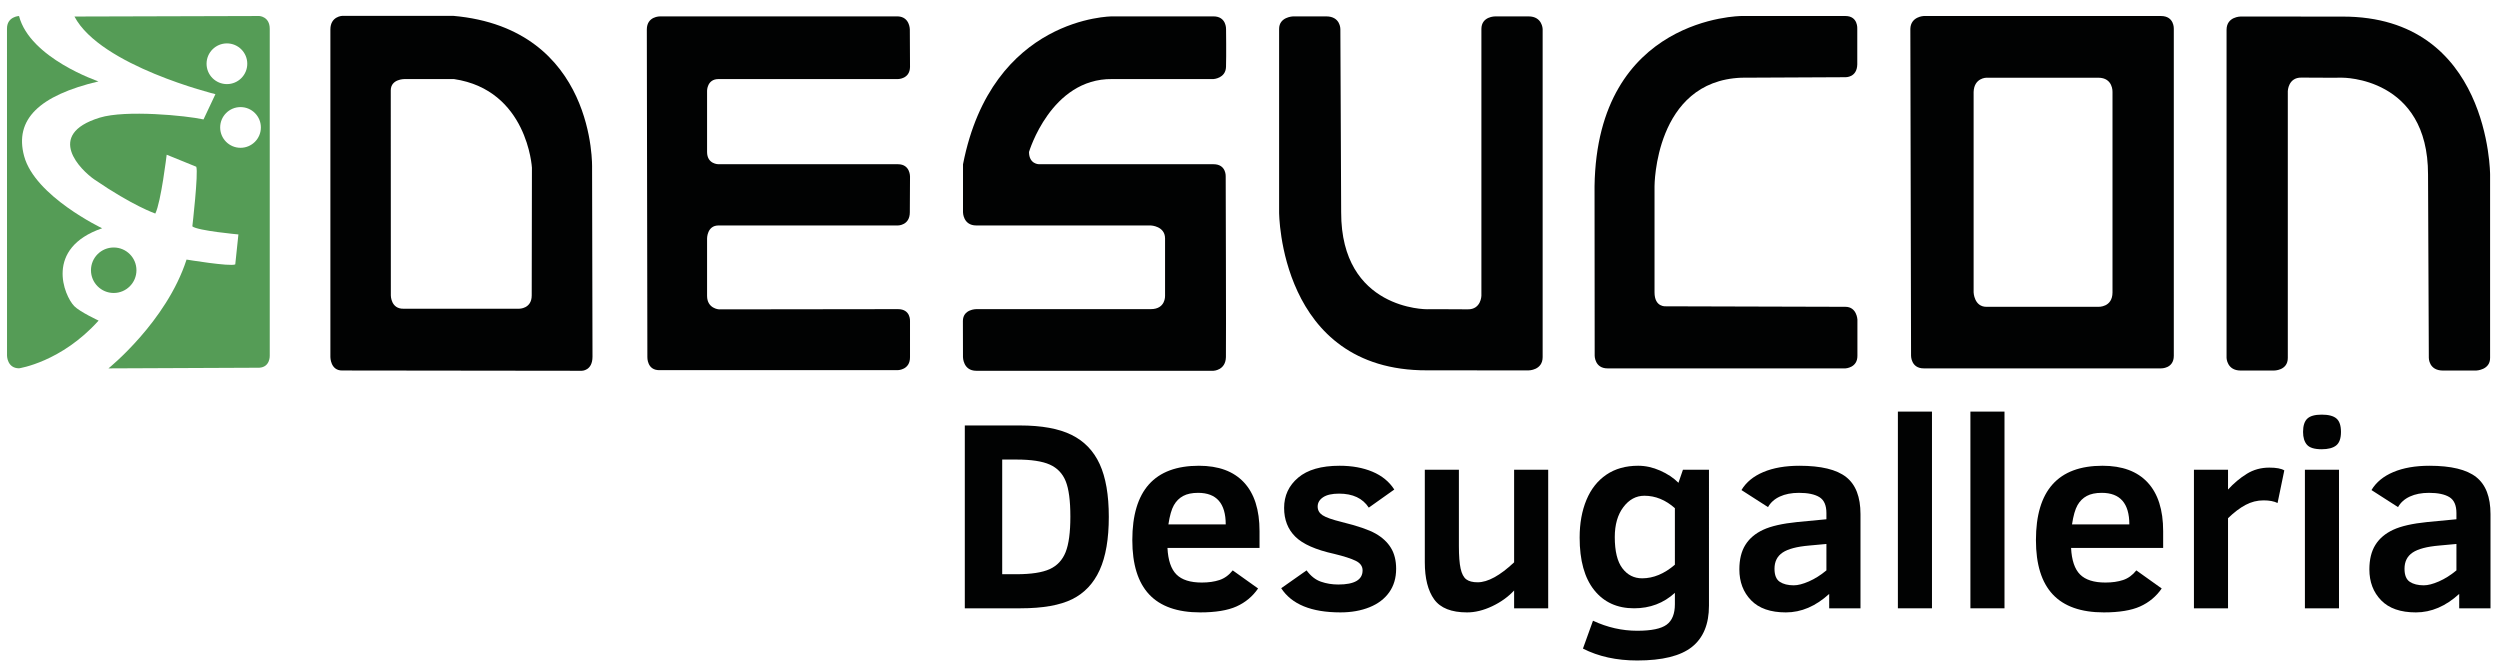 <?xml version="1.0" encoding="utf-8"?>
<!-- Generator: Adobe Illustrator 15.1.0, SVG Export Plug-In . SVG Version: 6.00 Build 0)  -->
<!DOCTYPE svg PUBLIC "-//W3C//DTD SVG 1.1//EN" "http://www.w3.org/Graphics/SVG/1.1/DTD/svg11.dtd">
<svg version="1.1" id="Layer_1" xmlns="http://www.w3.org/2000/svg" xmlns:xlink="http://www.w3.org/1999/xlink" x="0px" y="0px"
	 width="716px" height="191.333px" viewBox="0 0 716 191.333" enable-background="new 0 0 716 191.333" xml:space="preserve">
<path fill="#010202" d="M129.769,4.535H98.063c0,0-3.44,0.113-3.44,3.899v93.835c0,0,0.001,3.922,3.44,3.838l68.56,0.084
	c0,0,3.068,0.023,3.068-4.035l-0.119-54.125C169.572,48.031,170.771,8.139,129.769,4.535z M152.283,84.613
	c0,3.846-3.61,3.807-3.61,3.807h-33.047c-3.688,0.104-3.688-3.773-3.688-3.773l-0.023-58.782c0.023-3.281,3.964-3.219,3.964-3.219
	h14.144c21.079,3.127,22.322,25.385,22.322,25.385L152.283,84.613z"/>
<path fill="#010202" d="M185.25,8.434l0.157,93.835c0,0-0.157,3.922,3.636,3.738h68.132c0,0,3.5-0.066,3.45-3.738V91.934
	c0,0,0.222-3.398-3.45-3.398l-51.27,0.066c0,0-3.4-0.203-3.4-3.875V68.271c0,0,0.001-3.698,3.265-3.698h51.405c0,0,3.4,0,3.4-3.781
	l0.054-10.2c0,0,0.082-3.558-3.454-3.558H205.77c0,0-3.265,0.022-3.265-3.514V25.977c0,0,0.001-3.332,3.265-3.332h51.405
	c0,0,3.4,0,3.454-3.468l-0.054-10.743c0,0,0-3.582-3.4-3.74h-68.132C189.043,4.694,185.266,4.626,185.25,8.434z"/>
<path fill="#010202" d="M275.806,47.056l-0.003,13.735c0,0,0.003,3.781,3.811,3.781c3.809,0,49.979,0,49.979,0
	s4.064,0.162,4.079,3.698c0.015,3.537,0,16.456,0,16.456s0.203,3.809-4.079,3.809c-4.284,0-49.979,0-49.979,0s-3.839,0-3.839,3.398
	c0,3.4,0.024,10.336,0.024,10.336s0.007,3.922,3.814,3.922c3.809,0,67.929,0,67.929,0s3.476-0.115,3.562-3.922
	c0.084-3.805-0.063-51.678-0.063-51.678s0.24-3.558-3.5-3.558c-3.74,0-49.978,0-49.978,0s-2.855,0.022-2.855-3.514
	c0,0,6.256-21.079,23.799-20.875h29.034c0,0,3.48-0.203,3.589-3.468c0.107-3.265,0.012-10.842,0.012-10.842s0.139-3.641-3.601-3.641
	c-3.74,0-29.034,0-29.034,0S284.102,4.694,275.806,47.056z"/>
<path fill="#010202" d="M366.337,8.329v52.463c0,0,0,45.4,42.334,45.271l29.104,0.02c0,0,4.039-0.004,4.039-3.813V8.3
	c0,0-0.094-3.606-4.039-3.606c-3.943,0-9.52,0-9.52,0s-3.984-0.051-3.984,3.613c0,3.663,0,76.42,0,76.42s-0.096,3.924-3.904,3.865
	c-3.807-0.057-11.695-0.027-11.695-0.027s-24.613,0.24-24.563-27.773l-0.227-52.469c0,0,0.039-3.628-4.041-3.628
	c-4.078,0-9.52,0-9.52,0S366.298,4.824,366.337,8.329z"/>
<g>
	<path fill="#559C56" d="M2,8.258l0.011,93.632c0,0,0.039,3.576,3.438,3.596c0,0,12.104-1.76,22.79-13.672
		c0,0-5.357-2.479-6.981-4.143c-2.869-2.941-8.598-16.584,7.991-22.296c0,0-19.25-9.157-22.344-20.671
		c-2.815-10.471,4.263-17.34,21.292-21.392c0,0-19.619-6.622-22.747-18.726C5.45,4.586,1.951,4.723,2,8.258z"/>
	<path fill="#559C56" d="M77.255,101.891V8.258c0-3.536-2.992-3.672-2.992-3.672L21.324,4.734
		c7.443,14.155,40.371,22.235,40.371,22.235l-3.408,7.236c-4.961-1.109-22.325-2.787-29.72-0.513
		c-15.91,4.893-5.26,15.165-1.529,17.721c11.05,7.57,17.442,9.746,17.442,9.746c1.632-3.264,3.255-16.852,3.255-16.852l8.472,3.445
		c0.655,1.675-1.12,17.078-1.12,17.078c1.494,1.252,13.191,2.312,13.191,2.312l-0.901,8.579c-1.444,0.691-13.953-1.379-13.953-1.379
		c-5.742,17.809-22.361,31.163-22.361,31.163l43.198-0.189C77.39,105.129,77.255,101.891,77.255,101.891z M59.16,18.259
		c0-3.22,2.61-5.83,5.83-5.83c3.22,0,5.83,2.61,5.83,5.83c0,3.219-2.61,5.829-5.83,5.829C61.77,24.087,59.16,21.478,59.16,18.259z
		 M68.886,42.33c-3.219,0-5.83-2.609-5.83-5.83c0-3.22,2.61-5.83,5.83-5.83c3.22,0,5.83,2.61,5.83,5.83
		C74.715,39.72,72.106,42.33,68.886,42.33z"/>
	<circle fill="#559C56" cx="32.566" cy="77.396" r="6.513"/>
</g>
<path fill="#010202" d="M528.526,105.506c0,0,3.473-0.148,3.438-3.615V91.523c0,0-0.174-3.652-3.438-3.652l-51.406-0.145
	c0,0-3.264,0.359-3.264-3.992c0-4.351,0-30.394,0-30.394s0-30.122,24.887-31.084l29.783-0.143c0,0,3.305,0.152,3.398-3.655v-10.2
	c0,0,0.273-3.672-3.398-3.672h-29.783c0,0-41.342,0.147-42.066,48.754l0.039,48.55c0,0,0.006,3.615,3.678,3.615"/>
<path fill="#010202" d="M618.894,4.586h-67.93c0,0-3.734,0.136-3.84,3.672l0.201,93.632c0,0-0.033,3.615,3.639,3.615h67.93
	c0,0,3.684,0.123,3.684-3.615V8.258C622.577,8.258,622.767,4.586,618.894,4.586z M605.021,26.347v57.388
	c0,4.352-4.078,4.137-4.078,4.137h-32.027c-3.535,0-3.672-4.137-3.672-4.137V26.347c0.137-4.08,3.672-4.09,3.672-4.09h32.027
	C605.224,22.256,605.021,26.347,605.021,26.347z"/>
<path fill="#010202" d="M713.163,102.488V50.024c0,0,0-45.4-42.334-45.271l-29.104-0.019c0,0-4.039,0.004-4.039,3.812v93.97
	c0,0,0.096,3.607,4.039,3.607c3.945,0,9.52,0,9.52,0s3.984,0.051,3.984-3.613s0-76.42,0-76.42s0.096-3.924,3.902-3.866
	c3.809,0.058,11.697,0.027,11.697,0.027s24.613-0.241,24.563,27.773l0.225,52.47c0,0-0.037,3.629,4.043,3.629s9.52,0,9.52,0
	S713.202,105.992,713.163,102.488z"/>
<g>
	<path fill="#010202" d="M317.563,148.035c0,6.307-0.87,11.377-2.611,15.21c-1.74,3.835-4.364,6.621-7.87,8.362
		c-3.506,1.74-8.438,2.61-14.794,2.61h-15.966v-52.364h15.815c6.18,0,11.092,0.896,14.737,2.687c3.645,1.791,6.337,4.584,8.078,8.38
		C316.693,136.717,317.563,141.755,317.563,148.035z M306.553,147.96c0-4.565-0.448-7.951-1.343-10.159
		c-0.896-2.207-2.416-3.789-4.559-4.748c-2.144-0.958-5.322-1.438-9.535-1.438h-4.086v32.841h4.086c4.212,0,7.384-0.485,9.516-1.456
		c2.131-0.971,3.651-2.592,4.559-4.862C306.099,155.867,306.553,152.476,306.553,147.96z"/>
	<path fill="#010202" d="M334.362,156.927c0.176,3.532,1.034,6.066,2.573,7.605c1.538,1.538,3.959,2.308,7.264,2.308
		c1.917,0,3.6-0.239,5.051-0.719c1.45-0.479,2.717-1.4,3.802-2.762l7.265,5.183c-1.589,2.296-3.651,4.011-6.187,5.146
		c-2.535,1.135-5.997,1.702-10.386,1.702c-6.533,0-11.407-1.715-14.624-5.146c-3.216-3.43-4.824-8.613-4.824-15.551
		c0-14.2,6.356-21.301,19.069-21.301c5.65,0,9.957,1.596,12.921,4.786c2.963,3.19,4.445,7.838,4.445,13.942v4.805H334.362z
		 M351.048,150.192c0-6.028-2.636-9.043-7.908-9.043c-1.74,0-3.166,0.297-4.275,0.89s-1.999,1.476-2.667,2.648
		c-0.669,1.173-1.192,3.008-1.57,5.505H351.048z"/>
	<path fill="#010202" d="M399.854,162.905c0,2.623-0.662,4.868-1.986,6.734c-1.324,1.867-3.203,3.292-5.637,4.275
		c-2.435,0.983-5.216,1.476-8.343,1.476c-8.3,0-13.949-2.308-16.95-6.924l7.264-5.107c1.186,1.614,2.554,2.692,4.105,3.234
		c1.551,0.543,3.21,0.813,4.976,0.813c4.641,0,6.962-1.349,6.962-4.048c0-1.186-0.656-2.101-1.968-2.743
		c-1.312-0.644-3.367-1.306-6.167-1.986c-5.272-1.16-8.98-2.8-11.124-4.919c-2.145-2.119-3.216-4.868-3.216-8.248
		c0-3.506,1.343-6.395,4.029-8.664c2.687-2.271,6.641-3.405,11.861-3.405c3.557,0,6.69,0.567,9.402,1.702
		c2.711,1.135,4.799,2.838,6.262,5.107l-7.302,5.184c-1.741-2.673-4.578-4.01-8.514-4.01c-2.019,0-3.544,0.347-4.578,1.04
		c-1.034,0.694-1.551,1.583-1.551,2.667c0,1.035,0.466,1.861,1.399,2.479c0.934,0.618,2.774,1.268,5.524,1.948
		c4.515,1.11,7.737,2.214,9.667,3.311c1.93,1.098,3.392,2.46,4.389,4.087C399.356,158.535,399.854,160.534,399.854,162.905z"/>
	<path fill="#010202" d="M433.643,174.218v-5.107c-1.716,1.841-3.815,3.348-6.3,4.521c-2.485,1.174-4.875,1.76-7.17,1.76
		c-4.49,0-7.631-1.242-9.421-3.727c-1.792-2.484-2.687-6.021-2.687-10.613v-26.522h9.762v21.869c0,2.8,0.163,4.943,0.491,6.432
		s0.864,2.517,1.608,3.084s1.835,0.852,3.272,0.852c2.9,0,6.382-1.904,10.443-5.714v-26.522h9.761v39.689H433.643z"/>
	<path fill="#010202" d="M489.449,173.461c0,5.297-1.627,9.238-4.881,11.824c-3.253,2.585-8.475,3.878-15.663,3.878
		c-5.928,0-11.111-1.136-15.551-3.405l2.876-7.983c4.11,1.917,8.336,2.875,12.675,2.875c4.035,0,6.842-0.58,8.418-1.74
		s2.365-3.115,2.365-5.864v-3.254c-3.229,2.951-7.127,4.427-11.691,4.427c-4.843,0-8.652-1.74-11.427-5.222
		c-2.774-3.48-4.162-8.487-4.162-15.021c0-4.086,0.649-7.687,1.949-10.802c1.299-3.115,3.203-5.524,5.713-7.227
		c2.51-1.703,5.543-2.554,9.1-2.554c2.093,0,4.187,0.46,6.28,1.381s3.847,2.087,5.26,3.5l1.286-3.746h7.453V173.461z
		 M479.688,145.538c-2.675-2.37-5.588-3.557-8.74-3.557c-2.371,0-4.377,1.085-6.016,3.254c-1.641,2.17-2.46,5.032-2.46,8.589
		c0,4.036,0.725,7.013,2.176,8.93c1.45,1.917,3.335,2.875,5.656,2.875c3.229,0,6.356-1.299,9.384-3.896V145.538z"/>
	<path fill="#010202" d="M523.88,174.218v-4.124c-3.859,3.531-7.996,5.297-12.41,5.297c-4.389,0-7.706-1.154-9.95-3.462
		c-2.246-2.308-3.368-5.265-3.368-8.872c0-2.825,0.574-5.158,1.722-7c1.147-1.841,2.851-3.285,5.108-4.332
		c2.257-1.047,5.505-1.784,9.742-2.214l8.361-0.794v-1.778c0-2.22-0.668-3.739-2.005-4.56c-1.337-0.819-3.292-1.229-5.864-1.229
		c-2.119,0-3.941,0.354-5.468,1.06s-2.654,1.716-3.386,3.026l-7.605-4.881c1.337-2.244,3.431-3.966,6.281-5.164
		c2.85-1.198,6.293-1.797,10.329-1.797c6.18,0,10.638,1.078,13.375,3.234c2.736,2.157,4.104,5.694,4.104,10.613v26.977H523.88z
		 M523.085,155.792l-4.956,0.454c-3.506,0.303-6.035,0.971-7.586,2.005c-1.551,1.035-2.327,2.586-2.327,4.654
		c0,1.815,0.505,3.059,1.514,3.727c1.009,0.669,2.346,1.003,4.011,1.003c1.186,0,2.63-0.372,4.332-1.116s3.373-1.798,5.013-3.159
		V155.792z"/>
	<path fill="#010202" d="M543.555,174.218v-56.337h9.762v56.337H543.555z"/>
	<path fill="#010202" d="M564.326,174.218v-56.337h9.762v56.337H564.326z"/>
	<path fill="#010202" d="M593.157,156.927c0.177,3.532,1.034,6.066,2.573,7.605c1.538,1.538,3.96,2.308,7.265,2.308
		c1.916,0,3.6-0.239,5.051-0.719c1.45-0.479,2.718-1.4,3.803-2.762l7.264,5.183c-1.589,2.296-3.65,4.011-6.186,5.146
		c-2.535,1.135-5.997,1.702-10.386,1.702c-6.533,0-11.408-1.715-14.624-5.146c-3.216-3.43-4.824-8.613-4.824-15.551
		c0-14.2,6.356-21.301,19.069-21.301c5.65,0,9.957,1.596,12.921,4.786s4.446,7.838,4.446,13.942v4.805H593.157z M609.843,150.192
		c0-6.028-2.636-9.043-7.907-9.043c-1.74,0-3.166,0.297-4.275,0.89c-1.11,0.593-2,1.476-2.668,2.648s-1.191,3.008-1.57,5.505
		H609.843z"/>
	<path fill="#010202" d="M652.295,144.063c-1.01-0.504-2.347-0.757-4.011-0.757c-1.816,0-3.538,0.436-5.165,1.306
		s-3.298,2.138-5.013,3.803v25.804h-9.762v-39.689h9.762v5.675c1.664-1.815,3.455-3.316,5.372-4.502s4.062-1.778,6.433-1.778
		c2.018,0,3.455,0.265,4.313,0.795L652.295,144.063z"/>
	<path fill="#010202" d="M670.455,123.707c0,1.842-0.454,3.128-1.362,3.859c-0.908,0.732-2.296,1.098-4.162,1.098
		c-2.068,0-3.475-0.429-4.219-1.287c-0.744-0.856-1.116-2.08-1.116-3.67c0-1.765,0.403-3.032,1.211-3.802s2.182-1.154,4.124-1.154
		c1.968,0,3.38,0.372,4.238,1.116C670.025,120.611,670.455,121.892,670.455,123.707z M660.126,174.218v-39.689h9.762v39.689H660.126
		z"/>
	<path fill="#010202" d="M704.317,174.218v-4.124c-3.859,3.531-7.996,5.297-12.41,5.297c-4.389,0-7.706-1.154-9.95-3.462
		c-2.246-2.308-3.368-5.265-3.368-8.872c0-2.825,0.574-5.158,1.722-7c1.147-1.841,2.851-3.285,5.108-4.332
		c2.257-1.047,5.505-1.784,9.742-2.214l8.361-0.794v-1.778c0-2.22-0.668-3.739-2.005-4.56c-1.337-0.819-3.292-1.229-5.864-1.229
		c-2.119,0-3.941,0.354-5.468,1.06s-2.654,1.716-3.386,3.026l-7.605-4.881c1.337-2.244,3.431-3.966,6.281-5.164
		c2.85-1.198,6.293-1.797,10.329-1.797c6.18,0,10.638,1.078,13.375,3.234c2.736,2.157,4.104,5.694,4.104,10.613v26.977H704.317z
		 M703.522,155.792l-4.956,0.454c-3.506,0.303-6.035,0.971-7.586,2.005c-1.551,1.035-2.327,2.586-2.327,4.654
		c0,1.815,0.505,3.059,1.514,3.727c1.009,0.669,2.346,1.003,4.011,1.003c1.186,0,2.63-0.372,4.332-1.116s3.373-1.798,5.013-3.159
		V155.792z"/>
</g>
</svg>
